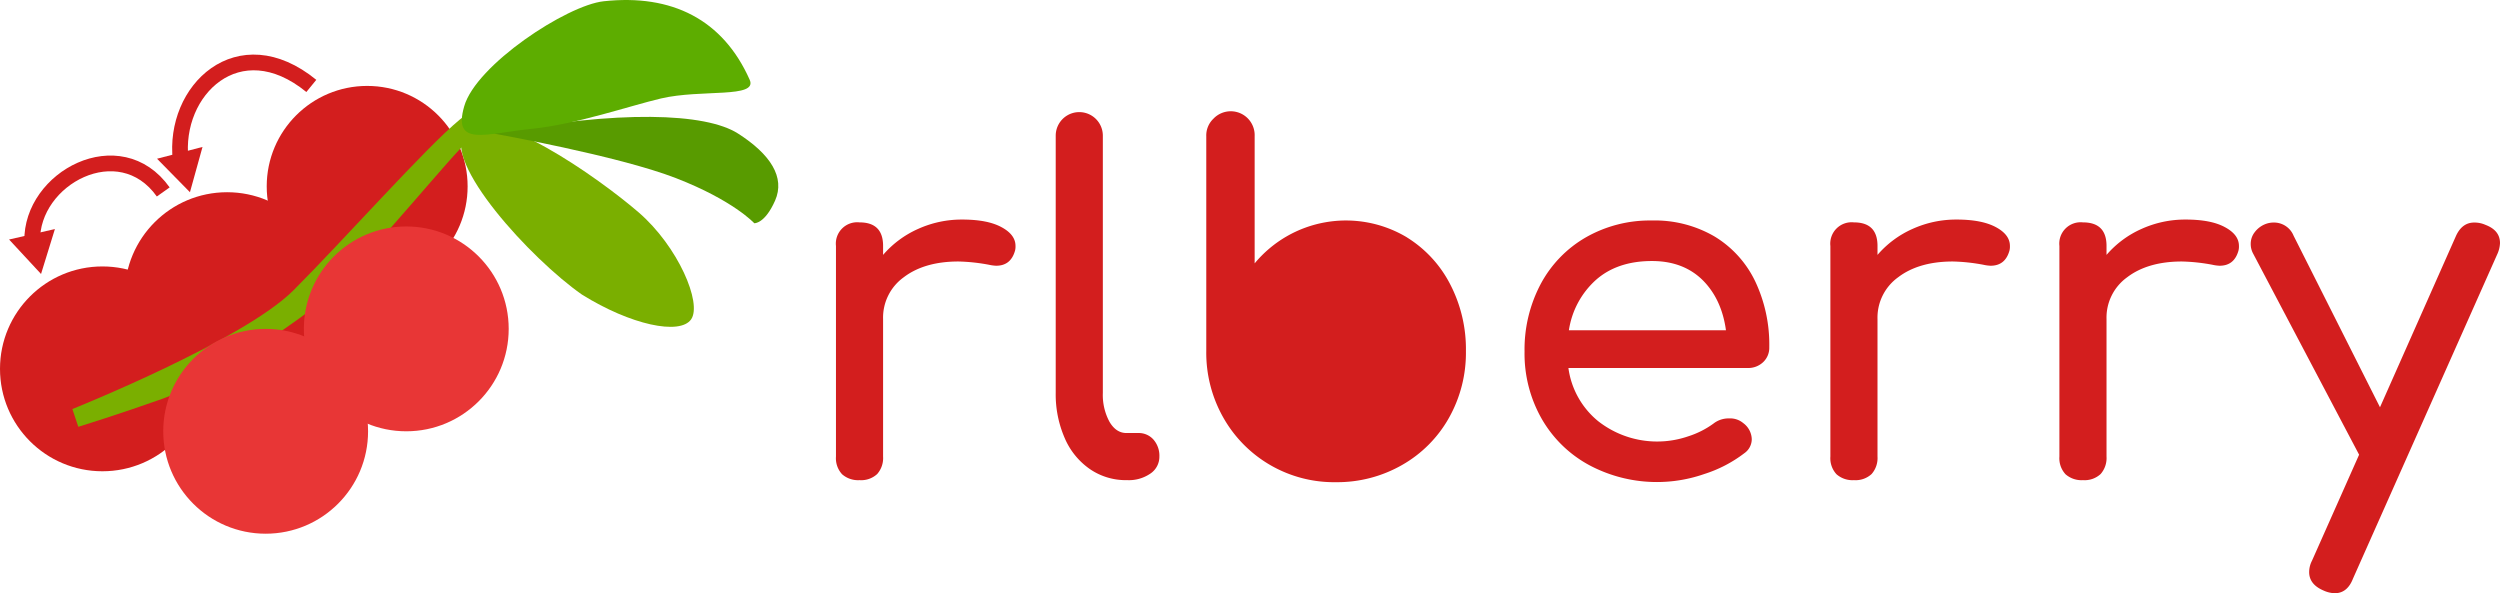 <svg xmlns="http://www.w3.org/2000/svg" viewBox="0 0 636.63 151.07"><defs><style>.cls-1{fill:#d31e1e;}.cls-2{fill:#7aaf00;}.cls-3{fill:#589b00;}.cls-4{fill:#5dad00;}.cls-5{fill:#e83636;}.cls-6{fill:none;stroke:#d31e1e;stroke-miterlimit:10;stroke-width:4px;}</style></defs><title>Fichier 16</title><g id="Calque_2" data-name="Calque 2"><g id="Calque_2-2" data-name="Calque 2"><circle class="cls-1" cx="26.08" cy="93.93" r="26.08"/><circle class="cls-1" cx="57.83" cy="75.03" r="26.08"/><circle class="cls-1" cx="93.5" cy="47.46" r="25.58"/></g><g id="Calque_3" data-name="Calque 3"><path class="cls-2" d="M18.43,104.16S61.89,86.77,74.74,73.92s33.64-36.28,42.33-43.46,23.06-11.72,23.06-11.72v7.18s-2.76.84-6.49,2.32c-5.31,2.12-12.57,5.56-16.57,9.78C110.27,45.2,88,72.41,79.28,78.84S53.2,97.36,41.48,101.51s-21.54,7.18-21.54,7.18Z"/><path class="cls-2" d="M118.38,33.55c6.36-7.93,34.2,11.85,44.25,20.53S178.84,77.22,176,81.32,160.58,82.75,148.17,75C135.26,66,112.36,41.08,118.38,33.55Z"/><path class="cls-3" d="M125.65,34c32-6,54-5.29,62.28,0S200,45.16,197.37,51.1s-5.29,5.75-5.29,5.75-5.29-5.81-20-11.51S125.65,34,125.65,34Z"/><path class="cls-4" d="M118.21,27.07c3-10.52,26.07-25.73,35.53-26.75,17.38-1.89,30.37,4.67,37.17,20,2.12,4.78-12.28,2.34-22.57,4.75-8,1.88-21.65,6.62-33.06,7.75S115.18,37.59,118.21,27.07Z"/></g><g id="Calque_4" data-name="Calque 4"><circle class="cls-5" cx="103.46" cy="83.75" r="26.08"/><circle class="cls-5" cx="67.65" cy="109.83" r="26.08"/></g><g id="Calque_5" data-name="Calque 5"><path class="cls-6" d="M79.28,21.88C60.74,6.75,44,23.05,46,40.67"/><polygon class="cls-1" points="39.99 40.42 48.37 48.95 51.57 37.42 39.99 40.42"/><path class="cls-6" d="M41.57,48.88C30.48,33.27,7.88,45.31,8.2,61.44"/><polygon class="cls-1" points="2.31 60.99 10.45 69.77 13.98 58.33 2.31 60.99"/></g><g id="Titre"><path class="cls-1" d="M255,57.83q3.6,1.92,3.6,4.8a4.21,4.21,0,0,1-.12,1.2q-1.08,3.84-4.8,3.84a10.11,10.11,0,0,1-1.8-.24,47.3,47.3,0,0,0-7.8-.84q-8.64,0-13.92,4a12.66,12.66,0,0,0-5.28,10.68v35a6.15,6.15,0,0,1-1.5,4.44,6,6,0,0,1-4.5,1.56,6.15,6.15,0,0,1-4.44-1.5,6,6,0,0,1-1.56-4.5V62.63a5.44,5.44,0,0,1,6-6q6,0,6,6v2.28a25.32,25.32,0,0,1,8.88-6.6,26.94,26.94,0,0,1,11.28-2.4Q251.44,55.91,255,57.83Z"/><path class="cls-1" d="M277.54,119.45a18.39,18.39,0,0,1-6.42-7.92,27.78,27.78,0,0,1-2.28-11.46V34.55a6,6,0,1,1,12,0v65.52a14.37,14.37,0,0,0,1.68,7.32q1.68,2.88,4.32,2.88h3a5,5,0,0,1,3.9,1.68,6.24,6.24,0,0,1,1.5,4.32,5.15,5.15,0,0,1-2.28,4.32,9.66,9.66,0,0,1-5.88,1.68h-.24A16.14,16.14,0,0,1,277.54,119.45Z"/><path class="cls-1" d="M358.3,60.47a30.31,30.31,0,0,1,11,11.94,35.82,35.82,0,0,1,4,17,33.82,33.82,0,0,1-4.32,17,31.56,31.56,0,0,1-11.94,12,33.23,33.23,0,0,1-16.86,4.38,32.37,32.37,0,0,1-28.62-16.38,33.46,33.46,0,0,1-4.38-17V34.67A5.89,5.89,0,0,1,309,30.23a6.09,6.09,0,0,1,10.5,4.44v32.4a30.21,30.21,0,0,1,38.82-6.6ZM351.1,109a21.09,21.09,0,0,0,7.68-8.1,23.62,23.62,0,0,0,2.82-11.52,23.28,23.28,0,0,0-2.82-11.46,21.2,21.2,0,0,0-7.68-8,21,21,0,0,0-29.34,8A23.69,23.69,0,0,0,319,89.39a24,24,0,0,0,2.76,11.52A21.16,21.16,0,0,0,351.1,109Z"/><path class="cls-1" d="M449,92.21a5.5,5.5,0,0,1-4,1.5H399.4A21.1,21.1,0,0,0,407,107.27a24.34,24.34,0,0,0,22.91,3.84,22.39,22.39,0,0,0,6.42-3.24,6.25,6.25,0,0,1,4-1.32,5.18,5.18,0,0,1,3.6,1.2,5.27,5.27,0,0,1,2.16,4.08,4.37,4.37,0,0,1-1.92,3.6A33.36,33.36,0,0,1,434,120.71a36.64,36.64,0,0,1-29.22-2.22,30.82,30.82,0,0,1-12.17-11.82,33.5,33.5,0,0,1-4.38-17.16,35.59,35.59,0,0,1,4.13-17.22A30,30,0,0,1,403.9,60.41a32.86,32.86,0,0,1,16.73-4.26,30.16,30.16,0,0,1,16,4.08,26.93,26.93,0,0,1,10.33,11.4,37.59,37.59,0,0,1,3.59,16.8A5,5,0,0,1,449,92.21ZM406.42,71.27a21.5,21.5,0,0,0-6.9,12.84h40q-1.1-8-6-12.84c-3.29-3.2-7.56-4.8-12.85-4.8Q411.87,66.47,406.42,71.27Z"/><path class="cls-1" d="M508.23,57.83q3.6,1.92,3.6,4.8a4.21,4.21,0,0,1-.12,1.2q-1.08,3.84-4.8,3.84a10.11,10.11,0,0,1-1.8-.24,47.3,47.3,0,0,0-7.8-.84q-8.64,0-13.92,4a12.66,12.66,0,0,0-5.28,10.68v35a6.15,6.15,0,0,1-1.5,4.44,6,6,0,0,1-4.5,1.56,6.15,6.15,0,0,1-4.44-1.5,6,6,0,0,1-1.56-4.5V62.63a5.44,5.44,0,0,1,6-6q6,0,6,6v2.28a25.32,25.32,0,0,1,8.88-6.6,26.94,26.94,0,0,1,11.28-2.4Q504.63,55.91,508.23,57.83Z"/><path class="cls-1" d="M566.55,57.83q3.6,1.92,3.6,4.8a4.21,4.21,0,0,1-.12,1.2q-1.08,3.84-4.8,3.84a10.11,10.11,0,0,1-1.8-.24,47.3,47.3,0,0,0-7.8-.84q-8.64,0-13.92,4a12.66,12.66,0,0,0-5.28,10.68v35a6.15,6.15,0,0,1-1.5,4.44,6,6,0,0,1-4.5,1.56,6.15,6.15,0,0,1-4.44-1.5,6,6,0,0,1-1.56-4.5V62.63a5.44,5.44,0,0,1,6-6q6,0,6,6v2.28a25.32,25.32,0,0,1,8.88-6.6,26.94,26.94,0,0,1,11.28-2.4Q563,55.91,566.55,57.83Z"/><path class="cls-1" d="M636.63,61.91a7.56,7.56,0,0,1-.72,2.88l-36.72,82.56q-1.44,3.72-4.68,3.72a7.56,7.56,0,0,1-2.88-.72q-3.6-1.56-3.6-4.68a6.39,6.39,0,0,1,.72-2.88l12-27-27-51.24a5.11,5.11,0,0,1-.6-2.52,4.79,4.79,0,0,1,1-2.88,6.33,6.33,0,0,1,2.52-2,5.85,5.85,0,0,1,2.4-.48,5.38,5.38,0,0,1,5,3.36l22,43.68,19.32-43.56q1.56-3.48,4.68-3.48a6.88,6.88,0,0,1,2.88.6Q636.63,58.67,636.63,61.91Z"/><circle class="cls-1" cx="343.39" cy="91.1" r="27.39"/></g></g></svg>